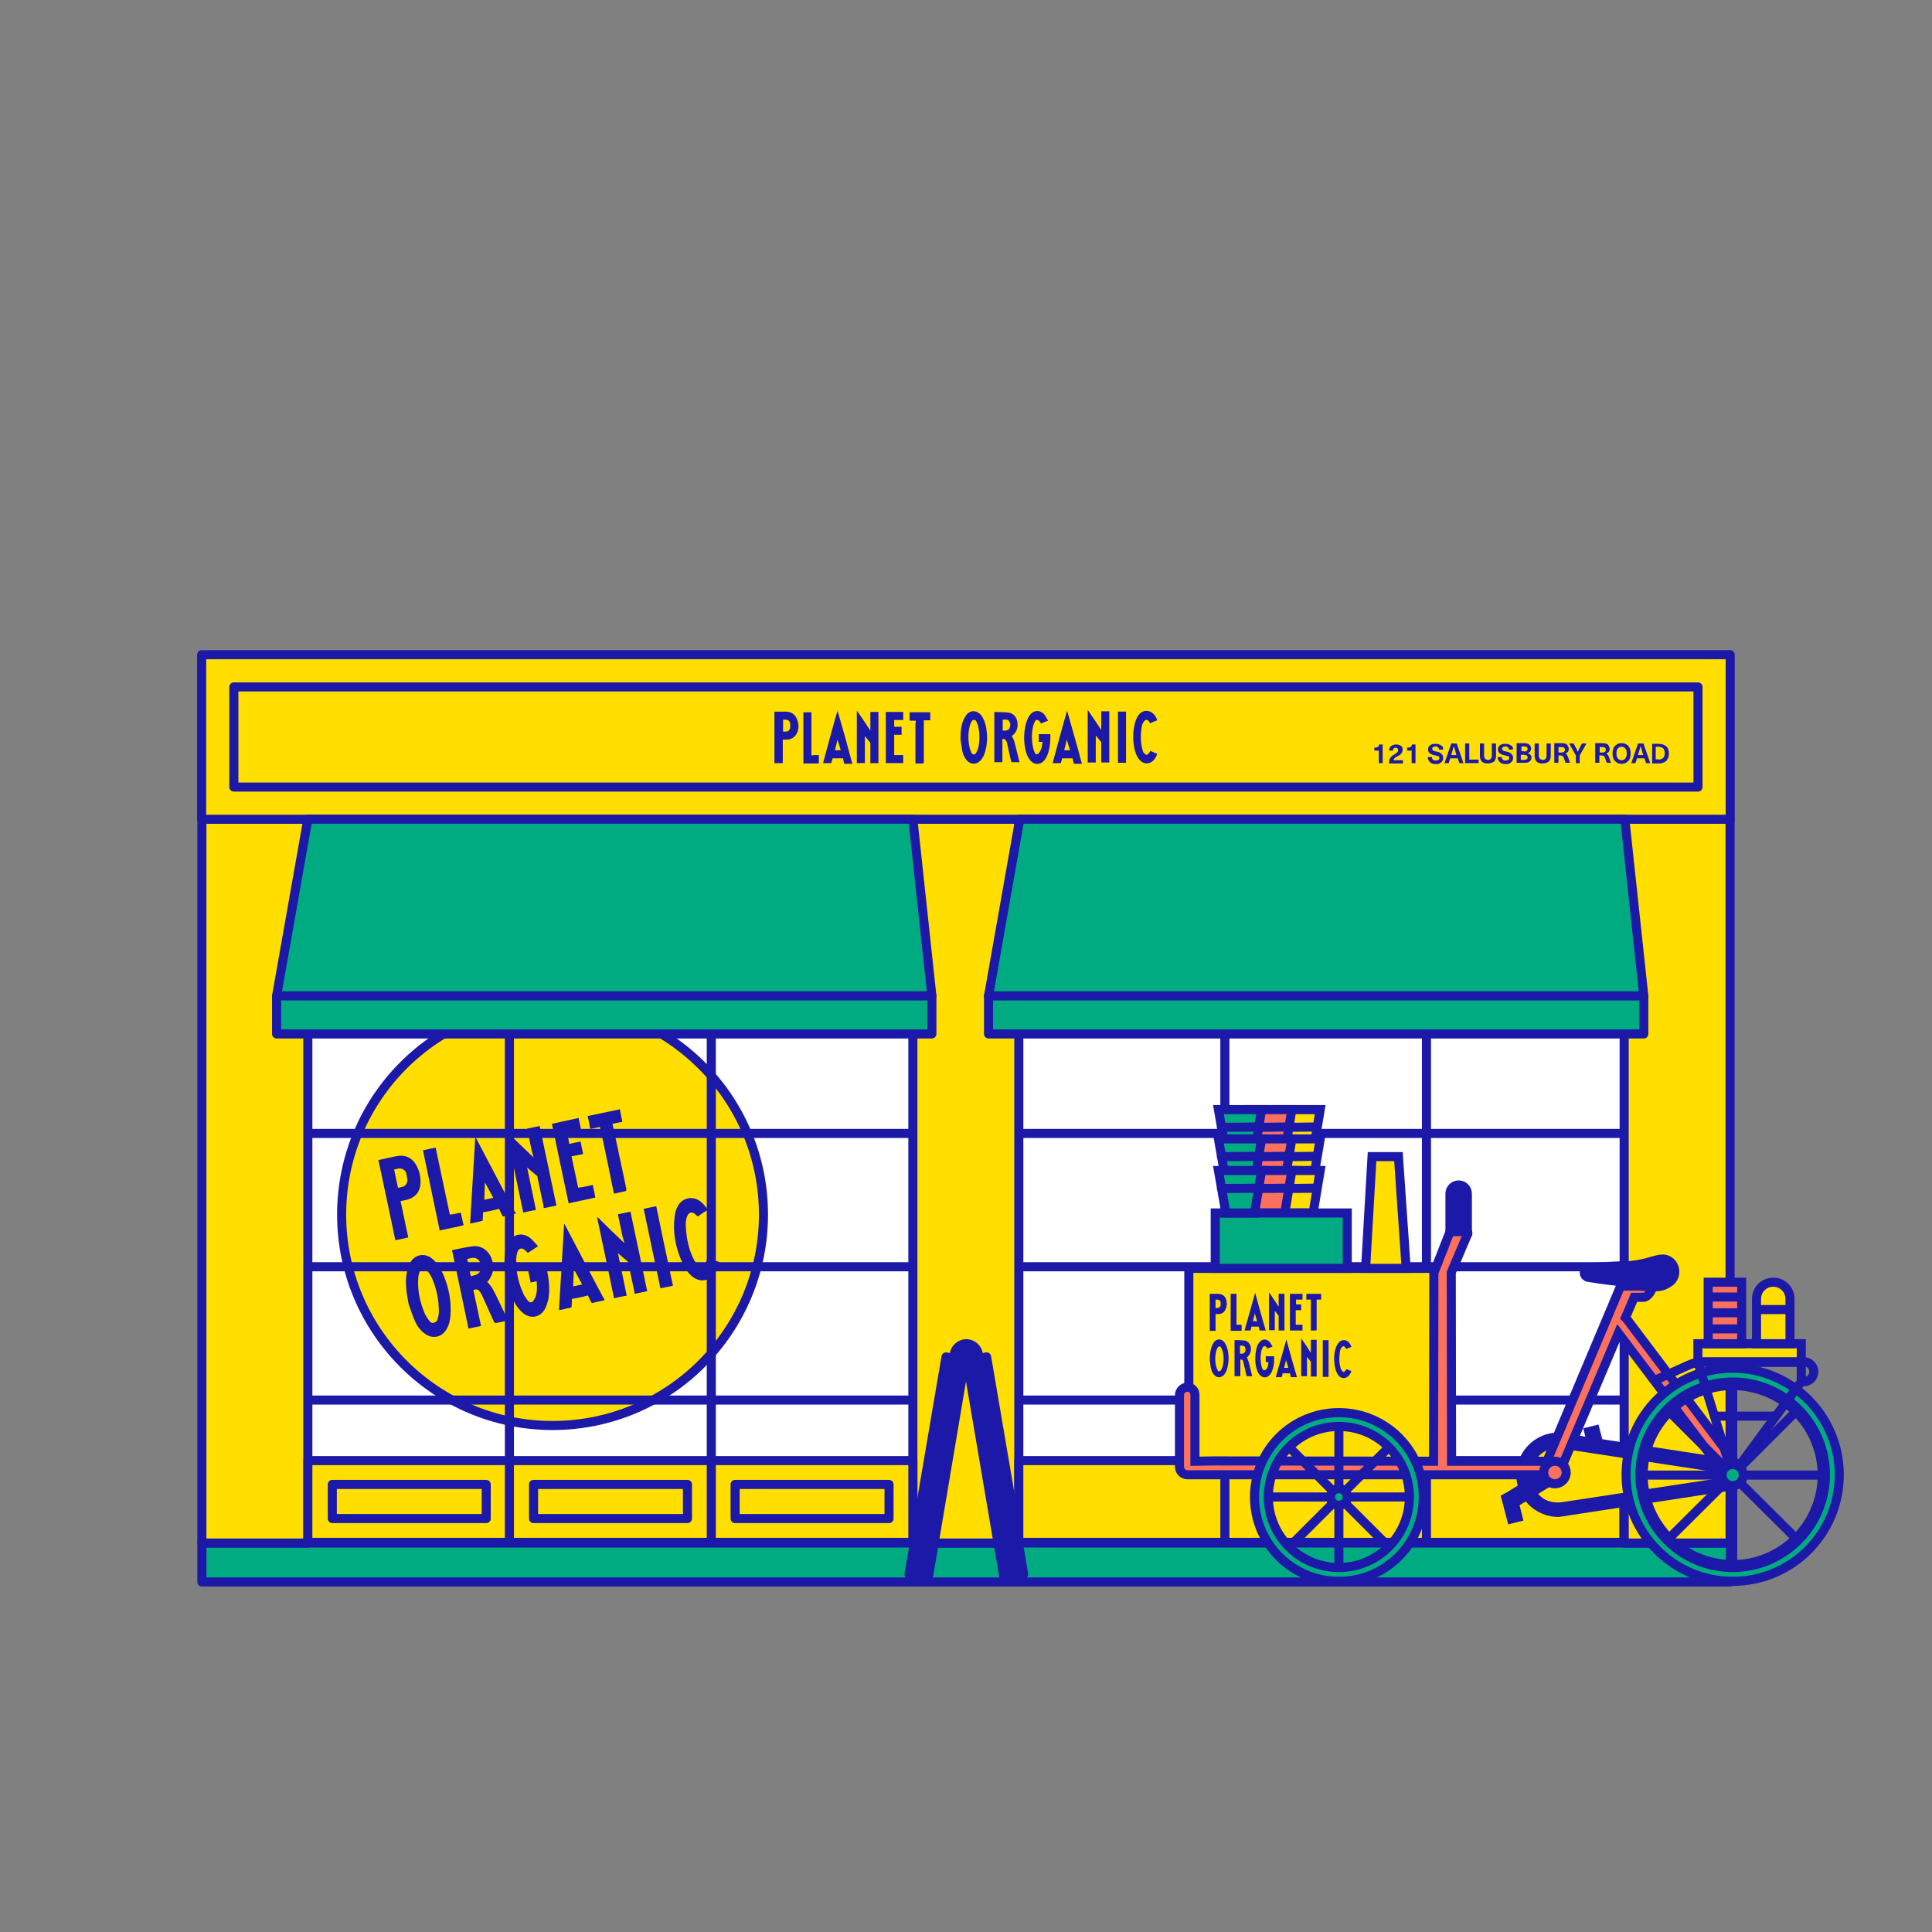 <?xml version="1.0" encoding="UTF-8"?>
<!-- Generator: Adobe Illustrator 24.0.1, SVG Export Plug-In . SVG Version: 6.00 Build 0)  -->
<svg xmlns="http://www.w3.org/2000/svg" xmlns:xlink="http://www.w3.org/1999/xlink" x="0px" y="0px" viewBox="0 0 600 600" style="enable-background:new 0 0 600 600;" xml:space="preserve">
<rect x="0" y="0" width="600" height="600" fill="#808080" stroke="none"/>
<style type="text/css">
	.st0{fill:#FFFFFF;}
	
		.st1{fill-rule:evenodd;clip-rule:evenodd;fill:#FFDE00;stroke:#1C19A8;stroke-width:2.82;stroke-linejoin:round;stroke-miterlimit:10;}
	
		.st2{fill-rule:evenodd;clip-rule:evenodd;fill:#FB715D;stroke:#1C19A8;stroke-width:2.82;stroke-linejoin:round;stroke-miterlimit:10;}
	.st3{fill:#00AB81;stroke:#1C19A8;stroke-width:2.82;stroke-linejoin:round;stroke-miterlimit:10;}
	.st4{fill:#FB715D;stroke:#1C19A8;stroke-width:2.82;stroke-linejoin:round;stroke-miterlimit:10;}
	.st5{fill:none;stroke:#1C19A8;stroke-width:2.82;stroke-miterlimit:10;}
	.st6{fill:#FFDE00;stroke:#1C19A8;stroke-width:2.82;stroke-linejoin:round;stroke-miterlimit:10;}
	.st7{fill-rule:evenodd;clip-rule:evenodd;fill:#1C19A8;stroke:#1C19A8;stroke-width:2.82;stroke-miterlimit:10;}
	.st8{fill:#FFFFFF;stroke:#1C19A8;stroke-width:2.82;stroke-linejoin:round;stroke-miterlimit:10;}
	.st9{fill:url(#);}
	
		.st10{fill-rule:evenodd;clip-rule:evenodd;fill:#00AB81;stroke:#1C19A8;stroke-width:2.82;stroke-linejoin:round;stroke-miterlimit:10;}
	.st11{fill:#1C19A8;stroke:#1C19A8;stroke-width:2.82;stroke-miterlimit:10;}
	.st12{fill:#1C19A8;stroke:#1C19A8;stroke-width:2.82;stroke-linejoin:round;stroke-miterlimit:10;}
	.st13{fill:#1C19A8;}
	.st14{fill:none;stroke:#1C19A8;stroke-width:2.82;stroke-linejoin:round;stroke-miterlimit:10;}
	.st15{fill:#FFDE00;}
	.st16{fill:#00AB81;}
	.st17{fill:#FB715D;}
	.st18{fill:#9D9D9C;stroke:#1C19A8;stroke-width:2.82;stroke-linejoin:round;stroke-miterlimit:10;}
	.st19{fill-rule:evenodd;clip-rule:evenodd;fill:#1C19A8;stroke:#1C19A8;stroke-miterlimit:10;}
	.st20{fill-rule:evenodd;clip-rule:evenodd;fill:#1C19A8;stroke:#1C19A8;stroke-width:1.022;stroke-miterlimit:10;}
	.st21{fill:#EDEDED;stroke:#1C19A8;stroke-width:2.82;stroke-linejoin:round;stroke-miterlimit:10;}
	.st22{fill:#EDEDED;stroke:#1C19A8;stroke-width:2.82;stroke-linecap:round;stroke-linejoin:round;stroke-miterlimit:10;}
	.st23{fill-rule:evenodd;clip-rule:evenodd;fill:#00AB81;}
	.st24{fill-rule:evenodd;clip-rule:evenodd;fill:#FB715D;}
	.st25{fill:none;stroke:#1C19A8;stroke-width:2.82;stroke-linecap:round;stroke-linejoin:round;stroke-miterlimit:10;}
	.st26{fill-rule:evenodd;clip-rule:evenodd;fill:#FFDE00;}
	.st27{fill:#FB715D;stroke:#1C19A8;stroke-width:2.82;stroke-linecap:round;stroke-linejoin:round;stroke-miterlimit:10;}
	.st28{fill:#FFFFFF;stroke:#1C19A8;stroke-width:2.82;stroke-linecap:round;stroke-linejoin:round;stroke-miterlimit:10;}
	.st29{fill:none;stroke:#1C19A8;stroke-width:2;stroke-miterlimit:10;}
	.st30{fill:#00AB81;stroke:#1C19A8;stroke-width:2.493;stroke-linejoin:round;stroke-miterlimit:10;}
	.st31{fill:#FFDE00;stroke:#1C19A8;stroke-width:2.82;stroke-miterlimit:10;}
	.st32{fill:#FB715D;stroke:#1C19A8;stroke-width:2.82;stroke-miterlimit:10;}
	.st33{fill:#00AB81;stroke:#1C19A8;stroke-width:2.82;stroke-miterlimit:10;}
	.st34{fill:#FFFFFF;stroke:#1C19A8;stroke-width:2.82;stroke-miterlimit:10;}
	.st35{fill:url(#);stroke:#1C19A8;stroke-width:2.82;stroke-linejoin:round;stroke-miterlimit:10;}
	.st36{fill:#1C19A8;stroke:#1C19A8;stroke-miterlimit:10;}
	.st37{fill:none;stroke:#1C19A8;stroke-miterlimit:10;}
	.st38{fill:#FFDE00;stroke:#1C19A8;stroke-width:2.82;stroke-linecap:round;stroke-linejoin:round;stroke-miterlimit:10;}
	.st39{clip-path:url(#XMLID_4_);}
	.st40{clip-path:url(#XMLID_5_);}
	.st41{clip-path:url(#XMLID_5_);fill:#00AB81;stroke:#1C19A8;stroke-width:2.82;stroke-linejoin:round;stroke-miterlimit:10;}
	.st42{clip-path:url(#XMLID_5_);fill:#FFDE00;stroke:#1C19A8;stroke-width:2.82;stroke-linejoin:round;stroke-miterlimit:10;}
	.st43{fill:url(#);stroke:#1C19A8;stroke-width:2.82;stroke-miterlimit:10;}
	.st44{clip-path:url(#SVGID_2_);}
	.st45{clip-path:url(#SVGID_4_);}
	.st46{fill:#FB715D;stroke:#1D1D1B;stroke-width:2.812;stroke-linejoin:round;stroke-miterlimit:10;}
	
		.st47{fill-rule:evenodd;clip-rule:evenodd;fill:#00AB81;stroke:#1C19A8;stroke-width:2.812;stroke-linejoin:round;stroke-miterlimit:10;}
	.st48{fill:#1C19A8;stroke:#1C19A8;stroke-width:2.812;stroke-miterlimit:10;}
	.st49{fill:none;stroke:#1C19A8;stroke-width:2.812;stroke-miterlimit:10;}
	.st50{fill:#FB715D;stroke:#1C19A8;stroke-width:2.812;stroke-linejoin:round;stroke-miterlimit:10;}
	.st51{fill:#00AB81;stroke:#1C19A8;stroke-width:2.812;stroke-linejoin:round;stroke-miterlimit:10;}
	
		.st52{fill-rule:evenodd;clip-rule:evenodd;fill:#FB715D;stroke:#1C19A8;stroke-width:2.812;stroke-linejoin:round;stroke-miterlimit:10;}
	.st53{fill:#FFDE00;stroke:#1C19A8;stroke-width:2.812;stroke-miterlimit:10;}
	.st54{fill:#FFDE00;stroke:#1C19A8;stroke-width:2.812;stroke-linejoin:round;stroke-miterlimit:10;}
	.st55{fill:#1C19A8;stroke:#1C19A8;stroke-width:2.812;stroke-linejoin:round;stroke-miterlimit:10;}
	
		.st56{fill-rule:evenodd;clip-rule:evenodd;fill:#FFDE00;stroke:#1C19A8;stroke-width:2.812;stroke-linejoin:round;stroke-miterlimit:10;}
	.st57{fill:#00AB81;stroke:#1C19A8;stroke-width:2.812;stroke-miterlimit:10;}
	.st58{fill:#1C19A8;stroke:#1C19A8;stroke-width:0.188;stroke-miterlimit:10;}
	.st59{fill:#1C19A8;stroke:#1C19A8;stroke-width:0.75;stroke-linecap:round;stroke-linejoin:round;stroke-miterlimit:10;}
	.st60{fill:none;stroke:#1C19A8;stroke-width:2.812;stroke-linejoin:round;stroke-miterlimit:10;}
	.st61{fill:#FB715D;stroke:#1C19A8;stroke-width:2.812;stroke-miterlimit:10;}
	.st62{fill:#F6F6F6;stroke:#1C19A8;stroke-width:2.812;stroke-linejoin:round;stroke-miterlimit:10;}
	.st63{fill:#FFFFFF;stroke:#1C19A8;stroke-width:2.812;stroke-miterlimit:10;}
	.st64{fill:none;stroke:#1C19A8;stroke-width:2.812;stroke-linecap:round;stroke-linejoin:round;stroke-miterlimit:10;}
	.st65{fill:url(#);stroke:#1C19A8;stroke-width:2.812;stroke-miterlimit:10;}
	.st66{fill:#FFFFFF;stroke:#1C19A8;stroke-width:2.812;stroke-linecap:round;stroke-linejoin:round;stroke-miterlimit:10;}
	.st67{fill:#FFFFFF;stroke:#1C19A8;stroke-width:2.812;stroke-linejoin:round;stroke-miterlimit:10;}
	.st68{fill:none;stroke:#1C19A8;stroke-width:8.438;stroke-linejoin:round;stroke-miterlimit:10;}
	.st69{fill:#00AB81;stroke:#1C19A8;stroke-width:2.812;stroke-linecap:round;stroke-linejoin:round;stroke-miterlimit:10;}
	.st70{fill:#FFDE00;stroke:#1C19A8;stroke-width:2.812;stroke-linejoin:bevel;stroke-miterlimit:10;}
	.st71{fill:#1D1D1B;stroke:#1C19A8;stroke-width:2.812;stroke-linejoin:round;stroke-miterlimit:10;}
	.st72{fill:#00AB81;stroke:#1C19A8;stroke-width:2.782;stroke-linejoin:round;stroke-miterlimit:10;}
	.st73{fill:url(#);stroke:#1C19A8;stroke-width:3.75;stroke-miterlimit:10;}
	.st74{fill:none;stroke:#1C19A8;stroke-width:2.815;stroke-linejoin:round;stroke-miterlimit:10;}
	.st75{fill:none;stroke:#1C19A8;stroke-width:2.982;stroke-linejoin:round;stroke-miterlimit:10;}
	.st76{fill:#FB715D;stroke:#1C19A8;stroke-width:2.462;stroke-linejoin:round;stroke-miterlimit:10;}
	.st77{fill:#FB715D;stroke:#1C19A8;stroke-width:2.811;stroke-linejoin:round;stroke-miterlimit:10;}
	.st78{fill-rule:evenodd;clip-rule:evenodd;fill:#1C19A8;stroke:#1C19A8;stroke-width:2.812;stroke-miterlimit:10;}
	.st79{fill:#1C19A8;stroke:#1C19A8;stroke-width:1.875;stroke-miterlimit:10;}
	
		.st80{fill-rule:evenodd;clip-rule:evenodd;fill:#FFDE00;stroke:#1C19A8;stroke-width:2.782;stroke-linejoin:round;stroke-miterlimit:10;}
	.st81{fill:#FB715D;stroke:#1C19A8;stroke-width:2.782;stroke-linejoin:round;stroke-miterlimit:10;}
	.st82{fill:#1D1D1B;stroke:#1C19A8;stroke-width:2.812;stroke-miterlimit:10;}
	.st83{fill:#1D1D1B;stroke:#1C19A8;stroke-width:2.812;stroke-linecap:round;stroke-linejoin:round;stroke-miterlimit:10;}
	.st84{fill:#FFDE00;stroke:#1C19A8;stroke-width:2.812;stroke-linecap:round;stroke-linejoin:round;stroke-miterlimit:10;}
	.st85{fill:#1C19A8;stroke:#1D1D1B;stroke-width:2.812;stroke-miterlimit:10;}
	.st86{fill:#FFDE00;stroke:#1C19A8;stroke-width:2.782;stroke-linejoin:round;stroke-miterlimit:10;}
	.st87{fill:none;stroke:#1C19A8;stroke-width:2.782;stroke-linejoin:round;stroke-miterlimit:10;}
	.st88{fill:none;stroke:#1C19A8;stroke-width:2.783;stroke-linecap:round;stroke-linejoin:round;stroke-miterlimit:10;}
	.st89{fill:none;stroke:#1C19A8;stroke-width:3.75;stroke-miterlimit:10;}
	
		.st90{fill-rule:evenodd;clip-rule:evenodd;fill:#00AB81;stroke:#1C19A8;stroke-width:2.782;stroke-linejoin:round;stroke-miterlimit:10;}
	.st91{fill:#1C19A8;stroke:#1C19A8;stroke-width:3.75;stroke-miterlimit:10;}
	.st92{fill:#1C19A8;stroke:#1C19A8;stroke-width:2.812;stroke-linecap:round;stroke-linejoin:round;stroke-miterlimit:10;}
	.st93{fill:#1C19A8;stroke:#1C19A8;stroke-width:0.938;stroke-miterlimit:10;}
	.st94{fill:#1D1D1B;stroke:#1C19A8;stroke-width:3.75;stroke-miterlimit:10;}
	
		.st95{fill-rule:evenodd;clip-rule:evenodd;fill:#FB715D;stroke:#1C19A8;stroke-width:2.782;stroke-linejoin:round;stroke-miterlimit:10;}
	.st96{fill:#1C19A8;stroke:#1C19A8;stroke-width:2.811;stroke-linejoin:round;stroke-miterlimit:10;}
	.st97{fill:#FFDE00;stroke:#1C19A8;stroke-width:2.811;stroke-linejoin:round;stroke-miterlimit:10;}
	.st98{fill-rule:evenodd;clip-rule:evenodd;fill:none;stroke:#1C19A8;stroke-width:3.75;stroke-miterlimit:10;}
	.st99{fill:#FFFFFF;stroke:#1D1D1B;stroke-width:2.82;stroke-miterlimit:10;}
</style>
<g id="Layer_1">
	<rect x="76.7" y="263.3" class="st0" width="443.4" height="207.8"></rect>
	<circle class="st6" cx="171.6" cy="377.2" r="65.5"></circle>
	<g>
		<path class="st13" d="M165.1,357.2c-0.5-2.2-0.9-4.5-1.4-6.7c1.3-0.3,2.6-0.5,3.9-0.8c1.7,8.2,3.5,16.4,5.2,24.7    c-1.3,0.3-2.5,0.5-3.9,0.8c-0.1-0.2-0.1-0.5-0.1-0.7c-0.6-2.7-1.1-5.3-1.7-8c-0.1-0.4-0.2-1.1-0.2-1.1l0-0.1l-3.2-2.7l0.2,0.9    c0.8,3.9,1.6,7.7,2.4,11.6c0.1,0.3,0.1,0.7,0.1,0.7s-0.4,0.1-0.7,0.1c-1.1,0.2-2.1,0.4-3.2,0.7c-1.7-8.3-3.6-17.1-5.3-25.3    c0.5,0.4,0.8,0.6,1,0.9c2.2,2.2,4.4,4.3,6.7,6.5c0.2,0.2,0.5,0.5,0.8,0.7"></path>
		<path class="st13" d="M180.3,368.7c-0.3,0.1-0.5,0.1-0.7,0.2c0-0.1,0-0.2-0.1-0.3c-0.6-3-1.3-6-1.9-9c0-0.2-0.1-0.5-0.1-0.5    s0.4-0.1,0.6-0.1c1-0.2,2-0.4,3-0.6c-0.3-1.3-0.5-2.6-0.8-3.9c-0.8,0.2-1.6,0.3-2.4,0.5l-0.4,0.1c-0.3,0.1-0.5,0.1-0.7,0.1    c-0.2-1.1-0.4-2.1-0.7-3.2c1.5-0.3,3-0.6,4.4-0.9c-0.3-1.3-0.5-2.6-0.8-3.9c-2.8,0.6-5.6,1.2-8.3,1.8c1.7,8.3,3.5,16.5,5.2,24.7    c2.8-0.6,5.6-1.2,8.3-1.8c-0.3-1.3-0.5-2.6-0.8-3.9c-1.1,0.2-2.3,0.5-3.4,0.7"></path>
		<path class="st13" d="M186.7,351.6c1.3,6.1,2.6,12.2,3.8,18.3c0,0.2,0.1,0.5,0.2,0.8c1.1-0.2,2.2-0.5,3.2-0.7    c0.6-0.1,0.7-0.3,0.6-0.9c-1.4-6.4-2.7-12.9-4.1-19.3c-0.1-0.2-0.1-0.5-0.2-0.8c1.1-0.2,2.1-0.4,3.1-0.6c-0.3-1.4-0.6-2.7-0.8-3.9    c-3.4,0.7-6.7,1.4-10,2.1c0.3,1.3,0.6,2.6,0.8,4c1-0.2,2-0.4,3-0.6c0.1,0.3,0.1,0.5,0.2,0.8L186.7,351.6z"></path>
		<path class="st13" d="M140.6,377.1c0.9-0.2,1.6-0.3,2.5-0.5c0.2,1,0.4,1.9,0.6,2.7c0.1,0.6,0.3,1.2,0.3,1.2s-0.6,0.1-1.2,0.3    c-1.9,0.4-3.7,0.8-5.6,1.2c-0.3,0.1-0.7,0.1-0.7,0.1s-0.1-0.4-0.1-0.7c-1.6-7.8-3.3-15.7-4.9-23.5c-0.1-0.3-0.1-0.7-0.1-0.7    s0.4-0.1,0.6-0.1c1.1-0.2,2.1-0.5,3.3-0.7c1.5,7,2.9,13.9,4.4,20.8c0.3,0,0.5-0.1,0.8-0.1L140.6,377.1z"></path>
		<path class="st13" d="M147.7,353.2c0,0-0.1,0-0.1,0c-0.5,8.9-1.1,17.8-1.6,26.8c1.3-0.3,2.4-0.5,3.6-0.8c0.1,0,0.3-0.1,0.3-0.1    s0-0.3,0-0.4c0.1-0.6,0.1-1.1,0.1-1.7c0-0.2,0-0.5,0-0.5s0.4-0.1,0.5-0.1c1.3-0.2,2.5-0.5,3.8-0.8c0.3-0.1,0.7-0.2,0.7-0.2    s0.2,0.4,0.3,0.7l0.6,1.2c0.1,0.2,0.3,0.5,0.3,0.5s0.2,0,0.4-0.1c1.1-0.3,2.3-0.5,3.6-0.8C156,369.1,151.9,361.1,147.7,353.2z     M150.4,372.6l0.2-5.4l2.6,4.8L150.4,372.6z"></path>
		<path class="st13" d="M129.3,361.9c-1.4-2.5-3.6-3.4-6.4-2.8c-1.5,0.3-3.1,0.7-4.6,1c-0.3,0.1-0.8,0.2-0.8,0.2s0.1,0.5,0.2,0.8    c1.6,7.7,3.3,15.4,4.9,23.2c0,0.2,0.1,0.4,0.1,0.6c0,0.1,0.1,0.3,0.1,0.3s0.2,0,0.3-0.1c1.2-0.2,2.4-0.5,3.7-0.8    c-0.8-3.8-1.6-7.5-2.4-11.3c0.6-0.1,1-0.2,1.5-0.3c2.4-0.5,4.1-1.8,4.6-4.3C130.8,366,130.4,363.9,129.3,361.9z M126.5,366.1    c0.2,1.1-0.5,2.3-1.6,2.5l-1.3,0.3l-1.2-5.7l1.3-0.3c1.1-0.2,2.3,0.5,2.5,1.6L126.5,366.1z"></path>
	</g>
	<g>
		<path class="st13" d="M157.6,409.7c-1-2.2-2.1-4.3-3.1-6.5c-0.9-1.8-1.7-3.7-3.2-5.1c0.3-0.3,0.6-0.6,0.8-1    c1.2-1.8,1.3-3.8,0.7-5.8c-0.7-2.5-2.9-4.4-5.5-4.3c-2.3,0.2-4.5,0.8-6.8,1.2c0,0,0,0.1-0.1,0.1c1.7,8.1,3.4,16.2,5.1,24.3    c1.3-0.3,2.6-0.5,3.9-0.8c-0.8-3.8-1.6-7.5-2.4-11.2c1-0.3,1.5-0.2,2,0.5c0.3,0.4,0.6,0.9,0.8,1.4c1.2,2.7,2.4,5.3,3.6,8    c0.1,0.2,0.4,0.4,0.5,0.4c1.2-0.2,2.5-0.5,3.7-0.8C157.7,409.9,157.6,409.8,157.6,409.7z M149.2,394.5c-0.3,0.9-1,1.3-2,1.6    l-1,0.2c-0.4-1.8-0.7-3.5-1.1-5.3c1.2-0.3,2.4-0.8,3.5,0.3C149.4,392.2,149.6,393.3,149.2,394.5z"></path>
		<path class="st13" d="M126.9,405c-0.8-4.2-1.2-7.3-0.4-10.5c0.2-0.9,0.6-1.9,1.1-2.7c1.5-2.3,4.4-2.7,6.5-1    c1.7,1.4,2.8,3.2,3.6,5.1c1.7,4,2.5,8.2,2.2,12.5c-0.1,1.6-0.4,3.1-1.3,4.5c-1.4,2.4-4.2,3-6.5,1.4c-1.6-1.1-2.7-2.7-3.4-4.4    C127.9,408,127.3,406,126.9,405z M135.8,410c0.3-0.9,0.5-1.8,0.5-2.7c0-3.6-0.7-7.1-2.2-10.5c-0.4-0.8-0.9-1.6-1.5-2.2    c-0.8-0.9-1.8-0.7-2.3,0.4c-0.2,0.6-0.4,1.2-0.4,1.8c-0.3,3.9,0.5,7.5,2,11.1c0.4,0.9,1,1.7,1.5,2.4c0.5,0.6,0.9,0.6,1.3,0.5    C134.7,410.8,135.4,410.7,135.8,410z"></path>
		<path class="st13" d="M166.7,398.6c0-0.2,0-0.4,0-0.7l-1.9,0.4l-0.8-3.8l5.6-1.2c0.2,0.8,0.3,1.5,0.5,2.3c0.5,2.8,0.7,5.6,0.1,8.3    c-0.2,0.7-0.4,1.4-0.7,2.1c-1.5,3.3-4.9,3.9-7.5,1.4c-1.6-1.5-2.6-3.4-3.4-5.5c-1.4-3.6-2.1-7.4-1.9-11.2c0.1-1.6,0.3-3.1,1-4.5    c1.4-3,4.6-3.7,7.1-1.6c0.8,0.7,1.5,1.6,2.3,2.4c-1.1,0.8-2.1,1.4-3.2,2.1c-0.3-0.3-0.5-0.6-0.8-0.8c-0.9-0.9-2-0.7-2.4,0.5    c-0.3,0.9-0.4,1.9-0.4,2.9c0,3.6,0.8,7.1,2.4,10.4c0.3,0.6,0.8,1.2,1.2,1.8c0.1,0.1,0.2,0.2,0.3,0.3c0.5,0.4,1.2,0.3,1.5-0.3    C166.2,403.2,167,401.7,166.7,398.6z"></path>
		<path class="st13" d="M215.6,391.4c-1.7-3.2-2.4-6.7-2.6-10.4c-0.1-1.2,0-2.4,0.5-3.5c0.5-1,1.3-1.2,2.2-0.6    c0.4,0.3,0.6,0.6,1,0.9c1-0.7,2-1.4,3.1-2.1c-0.8-1.2-1.7-2.3-2.9-3c-2.1-1.2-4.8-0.6-6.1,1.4c-0.8,1.2-1.2,2.5-1.3,3.9    c-0.6,4.7,0.3,9.2,2.1,13.5c0.8,1.9,1.9,3.8,3.6,5.1c1.9,1.4,4.2,1.4,5.9-0.1c1.4-1.2,1.9-2.9,2.1-4.7c-1.3-0.2-2.5-0.4-3.6-0.6    c-0.3,0.6-0.5,1.1-0.7,1.5c0,0-0.5,1.3-1.3,0.7C216.5,392.8,216.3,392.5,215.6,391.4z"></path>
		<path class="st13" d="M199.9,375.4c1.3-0.3,2.6-0.5,3.9-0.8c1.7,8.2,3.4,16.4,5.2,24.7c-1.3,0.3-2.6,0.5-3.9,0.8    C203.4,391.9,201.6,383.7,199.9,375.4z"></path>
		<path class="st13" d="M175.3,380.1c0,0-0.1,0-0.1,0c-0.5,8.9-1.1,17.8-1.6,26.8c1.3-0.3,2.4-0.5,3.6-0.8c0.1,0,0.3-0.1,0.3-0.1    s0-0.3,0-0.4c0.1-0.6,0.1-1.1,0.1-1.7c0-0.2,0-0.5,0-0.5s0.4-0.1,0.5-0.1c1.3-0.2,2.5-0.5,3.8-0.8c0.3-0.1,0.7-0.2,0.7-0.2    s0.2,0.4,0.3,0.7l0.6,1.2c0.1,0.2,0.3,0.5,0.3,0.5s0.2,0,0.4-0.1c1.1-0.3,2.3-0.5,3.6-0.8C183.6,396,179.5,388.1,175.3,380.1z     M178,399.5l0.2-5.4l2.6,4.8L178,399.5z"></path>
		<path class="st13" d="M193.3,383.8c-0.5-2.2-0.9-4.5-1.4-6.7c1.3-0.3,2.6-0.5,3.9-0.8c1.7,8.2,3.5,16.4,5.2,24.7    c-1.3,0.3-2.5,0.5-3.9,0.8c-0.1-0.2-0.1-0.5-0.1-0.7c-0.6-2.7-1.1-5.3-1.7-8c-0.1-0.4-0.2-1.1-0.2-1.1l0-0.1l-3.2-2.7l0.2,0.9    c0.8,3.9,1.6,7.7,2.4,11.6c0.1,0.3,0.1,0.7,0.1,0.7s-0.4,0.1-0.7,0.1c-1.1,0.2-2.1,0.4-3.2,0.7c-1.7-8.3-3.6-17.1-5.3-25.3    c0.5,0.4,0.8,0.6,1,0.9c2.2,2.2,4.4,4.3,6.7,6.5c0.2,0.2,0.5,0.5,0.8,0.7"></path>
	</g>
	<rect x="62.7" y="479.2" class="st3" width="474.7" height="12.1"></rect>
	<rect x="283.5" y="254.4" class="st6" width="32.9" height="224.8"></rect>
	<rect x="504.4" y="254.4" class="st6" width="32.9" height="224.8"></rect>
	<rect x="62.7" y="254.4" class="st6" width="32.9" height="224.8"></rect>
	
		<rect x="274.5" y="-8.5" transform="matrix(-1.836970e-16 1 -1 -1.836970e-16 528.827 -71.173)" class="st6" width="51.1" height="474.7"></rect>
	
		<rect x="284.5" y="1.5" transform="matrix(-1.836970e-16 1 -1 -1.836970e-16 528.827 -71.173)" class="st6" width="31.1" height="454.7"></rect>
	<g>
		<polygon class="st3" points="283.5,254.4 95.6,254.4 85.9,309.3 289.4,309.3   "></polygon>
		<rect x="85.9" y="309.3" class="st3" width="203.5" height="11.8"></rect>
	</g>
	<g>
		<polygon class="st3" points="504.6,254.4 316.7,254.4 307,309.3 510.5,309.3   "></polygon>
		<rect x="307" y="309.3" class="st3" width="203.5" height="11.8"></rect>
	</g>
	<line class="st6" x1="95.6" y1="434.8" x2="283.5" y2="434.8"></line>
	<line class="st6" x1="95.6" y1="393.4" x2="283.5" y2="393.4"></line>
	<line class="st6" x1="95.6" y1="352" x2="283.5" y2="352"></line>
	<rect x="95.6" y="453.6" class="st6" width="187.9" height="25.4"></rect>
	<rect x="316.4" y="453.6" class="st6" width="187.9" height="25.4"></rect>
	<line class="st6" x1="158.2" y1="480.4" x2="158.2" y2="321.1"></line>
	<line class="st6" x1="220.9" y1="480.4" x2="220.9" y2="321.1"></line>
	<line class="st6" x1="317.7" y1="434.8" x2="505.6" y2="434.8"></line>
	<line class="st6" x1="317.7" y1="393.4" x2="505.6" y2="393.4"></line>
	<line class="st6" x1="317.7" y1="352" x2="505.6" y2="352"></line>
	<line class="st6" x1="380.4" y1="480.4" x2="380.4" y2="321.1"></line>
	<line class="st6" x1="443" y1="480.4" x2="443" y2="321.1"></line>
	<rect x="103.2" y="461" class="st6" width="47.8" height="10.6"></rect>
	<rect x="165.7" y="461" class="st6" width="47.8" height="10.6"></rect>
	<rect x="228.3" y="461" class="st6" width="47.8" height="10.6"></rect>
	<path class="st13" d="M319.3,488.7l-11.5-67.5c-0.1-0.8-0.9-1.3-1.6-1.2l-1,0.2c-0.4-2.4-2.6-4.3-5.1-4.3s-4.7,1.9-5.1,4.3l-1-0.2   c-0.7-0.1-1.5,0.4-1.6,1.2l-11.5,67.5c-0.1,0.8,0.4,1.5,1.1,1.6l6.1,1c0.1,0,0.2,0,0.2,0c0.3,0,0.6-0.1,0.8-0.3   c0.3-0.2,0.5-0.5,0.6-0.9L300,429l10.4,61.2c0.1,0.4,0.3,0.7,0.6,0.9c0.2,0.2,0.5,0.3,0.8,0.3c0.1,0,0.2,0,0.2,0l6.1-1   C318.9,490.2,319.4,489.4,319.3,488.7z"></path>
	<g>
		<g>
			<path class="st13" d="M270.3,225.4c0-1.4,0-2.9,0-4.3c0.9,0,1.7,0,2.5,0c0,5.3,0,10.6,0,15.9c-0.8,0-1.6,0-2.5,0     c0-0.2,0-0.3,0-0.4c0-1.7,0-3.4,0-5.1c0-0.2,0-0.7,0-0.7l0-0.1l-1.7-2.1v0.6c0,2.5,0,5,0,7.4c0,0.2,0,0.4,0,0.4s-0.3,0-0.4,0     c-0.7,0-1.4,0-2.1,0c0-5.3,0-11,0-16.3c0.2,0.3,0.4,0.5,0.5,0.7c1.1,1.6,2.2,3.2,3.3,4.9c0.1,0.1,0.2,0.3,0.4,0.6"></path>
			<path class="st13" d="M278.2,234.5c-0.2,0-0.3,0-0.5,0c0-0.1,0-0.1,0-0.2c0-1.9,0-3.9,0-5.8c0-0.1,0-0.3,0-0.3s0.2,0,0.4,0     c0.6,0,1.3,0,1.9,0c0-0.9,0-1.7,0-2.5c-0.5,0-1,0-1.6,0l-0.2,0c-0.2,0-0.3,0-0.5,0c0-0.7,0-1.3,0-2.1c1,0,1.9,0,2.8,0     c0-0.9,0-1.7,0-2.5c-1.8,0-3.6,0-5.4,0c0,5.3,0,10.6,0,15.9c1.8,0,3.6,0,5.4,0c0-0.8,0-1.7,0-2.5c-0.7,0-1.5,0-2.2,0"></path>
			<path class="st13" d="M284.3,224.8c0,3.9,0,7.8,0,11.8c0,0.1,0,0.3,0,0.5c0.7,0,1.4,0,2.1,0c0.4,0,0.5-0.1,0.5-0.5     c0-4.1,0-8.3,0-12.4c0-0.2,0-0.3,0-0.5c0.7,0,1.3,0,2,0c0-0.9,0-1.7,0-2.5c-2.2,0-4.3,0-6.4,0c0,0.9,0,1.7,0,2.6     c0.6,0,1.3,0,1.9,0c0,0.2,0,0.3,0,0.5L284.3,224.8z"></path>
			<path class="st13" d="M252.7,234.5c0.6,0,1.1,0,1.6,0c0,0.6,0,1.2,0,1.8c0,0.4,0,0.8,0,0.8s-0.4,0-0.8,0c-1.2,0-2.4,0-3.6,0     c-0.2,0-0.4,0-0.4,0s0-0.3,0-0.4c0-5,0-10.1,0-15.1c0-0.2,0-0.4,0-0.4s0.3,0,0.4,0c0.7,0,1.4,0,2.1,0c0,4.5,0,8.9,0,13.4     c0.2,0,0.3,0,0.5,0L252.7,234.5z"></path>
			<path class="st13" d="M260.1,220.7C260.1,220.7,260.1,220.7,260.1,220.7c-1.6,5.4-3,10.9-4.5,16.3c0.8,0,1.6,0,2.3,0     c0.1,0,0.2,0,0.2,0s0.1-0.2,0.1-0.2c0.1-0.3,0.2-0.7,0.3-1c0-0.1,0.1-0.3,0.1-0.3s0.2,0,0.4,0c0.8,0,1.6,0,2.4,0     c0.2,0,0.4,0,0.4,0s0.1,0.3,0.1,0.5l0.2,0.8c0,0.1,0.1,0.4,0.1,0.4s0.1,0,0.2,0c0.7,0,1.5,0,2.3,0     C263.2,231.5,261.7,226.1,260.1,220.7z M259.3,233l0.8-3.3l1,3.3H259.3z"></path>
			<path class="st13" d="M247.6,223.6c-0.6-1.7-1.8-2.6-3.6-2.6c-1,0-2,0-3,0c-0.2,0-0.5,0-0.5,0s0,0.3,0,0.5c0,5,0,9.9,0,14.9     c0,0.1,0,0.2,0,0.4c0,0.1,0,0.2,0,0.2s0.1,0,0.2,0c0.8,0,1.6,0,2.4,0c0-2.5,0-4.9,0-7.3c0.4,0,0.7,0,1,0c1.5,0,2.7-0.6,3.4-2     C248.1,226.4,248.1,225,247.6,223.6z M245.4,225.9c0,0.7-0.6,1.3-1.3,1.3h-0.9v-3.7h0.9c0.7,0,1.3,0.6,1.3,1.3V225.9z"></path>
		</g>
		<g>
			<path class="st13" d="M316.6,236.6c-0.4-1.5-0.7-2.9-1.1-4.4c-0.3-1.2-0.5-2.5-1.3-3.6c0.2-0.2,0.4-0.3,0.6-0.5     c1-1,1.3-2.2,1.2-3.5c-0.1-1.7-1.2-3.1-2.8-3.3c-1.4-0.2-2.9-0.1-4.3-0.2c0,0,0,0-0.1,0c0,5.2,0,10.4,0,15.6c0.8,0,1.7,0,2.5,0     c0-2.4,0-4.8,0-7.2c0.6-0.1,0.9,0.1,1.2,0.6c0.1,0.3,0.3,0.6,0.3,0.9c0.4,1.8,0.8,3.6,1.2,5.4c0,0.1,0.2,0.3,0.3,0.3     c0.8,0,1.6,0,2.4,0C316.7,236.7,316.7,236.7,316.6,236.6z M313.5,226.2c-0.3,0.5-0.8,0.7-1.4,0.7l-0.7,0c0-1.2,0-2.3,0-3.4     c0.8,0,1.6-0.2,2.1,0.6C313.9,224.7,313.8,225.5,313.5,226.2z"></path>
			<path class="st13" d="M298.3,229.7c0-2.7,0.2-4.7,1.1-6.5c0.3-0.5,0.6-1.1,1-1.5c1.2-1.2,3-1.1,4.2,0.3c0.9,1.1,1.3,2.3,1.6,3.6     c0.5,2.7,0.5,5.4-0.3,8c-0.3,1-0.7,1.8-1.4,2.6c-1.2,1.3-3,1.3-4.2,0c-0.8-0.9-1.3-2-1.5-3.2     C298.6,231.7,298.4,230.4,298.3,229.7z M303.1,233.9c0.3-0.5,0.5-1,0.7-1.6c0.5-2.2,0.5-4.5,0-6.7c-0.1-0.5-0.4-1.1-0.6-1.6     c-0.4-0.6-1-0.6-1.4,0c-0.2,0.3-0.4,0.7-0.5,1c-0.7,2.3-0.7,4.7-0.2,7.1c0.1,0.6,0.4,1.1,0.6,1.7c0.2,0.4,0.5,0.5,0.7,0.5     C302.4,234.3,302.9,234.3,303.1,233.9z"></path>
			<path class="st13" d="M323.7,230.9c0-0.1,0.1-0.3,0.1-0.5h-1.2V228h3.6c0,0.5,0,1,0,1.5c-0.1,1.8-0.3,3.5-1,5.2     c-0.2,0.4-0.4,0.8-0.7,1.2c-1.3,1.8-3.5,1.8-4.8-0.1c-0.8-1.1-1.2-2.5-1.4-3.8c-0.4-2.4-0.3-4.8,0.3-7.2c0.3-1,0.6-1.9,1.2-2.7     c1.3-1.7,3.3-1.7,4.6-0.1c0.4,0.5,0.7,1.2,1.1,1.8c-0.8,0.3-1.5,0.6-2.2,0.9c-0.1-0.2-0.2-0.4-0.4-0.6c-0.5-0.7-1.2-0.7-1.5,0     c-0.3,0.5-0.5,1.1-0.6,1.7c-0.5,2.2-0.4,4.5,0.1,6.7c0.1,0.4,0.3,0.9,0.5,1.3c0,0.1,0.1,0.1,0.1,0.2c0.2,0.3,0.7,0.3,1,0     C322.8,233.7,323.5,232.9,323.7,230.9z"></path>
			<path class="st13" d="M354.8,232.8c-0.6-2.2-0.6-4.5-0.3-6.7c0.1-0.7,0.3-1.5,0.8-2.1c0.4-0.5,1-0.6,1.4-0.1     c0.2,0.2,0.3,0.5,0.5,0.7c0.7-0.3,1.4-0.6,2.2-0.9c-0.3-0.9-0.7-1.6-1.4-2.2c-1.2-1-2.9-1-4,0.1c-0.6,0.6-1,1.4-1.3,2.2     c-0.9,2.8-1,5.7-0.4,8.6c0.3,1.3,0.7,2.6,1.6,3.6c1,1.1,2.4,1.4,3.6,0.7c1-0.6,1.5-1.5,1.9-2.6c-0.8-0.3-1.5-0.6-2.1-0.9     c-0.2,0.3-0.4,0.6-0.6,0.8c0,0-0.5,0.7-0.9,0.3C355.1,233.8,355,233.6,354.8,232.8z"></path>
			<path class="st13" d="M347.2,221c0.8,0,1.6,0,2.5,0c0,5.3,0,10.6,0,15.9c-0.8,0-1.6,0-2.5,0C347.2,231.5,347.2,226.3,347.2,221z"></path>
			<path class="st13" d="M331.4,220.7C331.4,220.7,331.4,220.7,331.4,220.7c-1.6,5.4-3,10.9-4.5,16.3c0.8,0,1.6,0,2.3,0     c0.1,0,0.2,0,0.2,0s0.1-0.2,0.1-0.2c0.1-0.3,0.2-0.7,0.3-1c0-0.1,0.1-0.3,0.1-0.3s0.2,0,0.4,0c0.8,0,1.6,0,2.4,0     c0.2,0,0.4,0,0.4,0s0.1,0.3,0.1,0.5l0.2,0.8c0,0.1,0.1,0.4,0.1,0.4s0.1,0,0.2,0c0.7,0,1.5,0,2.3,0     C334.5,231.5,332.9,226.1,331.4,220.7z M330.5,233l0.8-3.3l1,3.3H330.5z"></path>
			<path class="st13" d="M342,225.2c0-1.4,0-2.9,0-4.3c0.9,0,1.7,0,2.5,0c0,5.3,0,10.6,0,15.9c-0.8,0-1.6,0-2.5,0c0-0.2,0-0.3,0-0.4     c0-1.7,0-3.4,0-5.1c0-0.2,0-0.7,0-0.7l0-0.1l-1.7-2.1v0.6c0,2.5,0,5,0,7.4c0,0.2,0,0.4,0,0.4s-0.3,0-0.4,0c-0.7,0-1.4,0-2.1,0     c0-5.3,0-11,0-16.3c0.2,0.3,0.4,0.5,0.5,0.7c1.1,1.6,2.2,3.2,3.3,4.9c0.1,0.1,0.2,0.3,0.4,0.6"></path>
		</g>
	</g>
	<g>
		<path class="st13" d="M428.2,233.1h-1.4v-0.9c0.5,0,0.8-0.1,1.1-0.2c0.2-0.2,0.4-0.4,0.4-0.8h1.1v5.8h-1.2V233.1z"></path>
		<path class="st13" d="M435.6,232.8c0,0.3-0.1,0.6-0.2,0.9c-0.1,0.2-0.3,0.4-0.5,0.6c-0.2,0.2-0.5,0.4-0.8,0.5    c-0.4,0.2-0.6,0.4-0.8,0.5c-0.2,0.1-0.3,0.3-0.4,0.4c-0.1,0.1-0.1,0.2-0.1,0.4h2.9v1h-4.3c0,0,0-0.1,0-0.2c0-0.4,0-0.7,0.1-1    c0.1-0.3,0.3-0.6,0.5-0.8c0.2-0.3,0.6-0.5,1-0.8c0.3-0.2,0.6-0.3,0.7-0.5c0.2-0.1,0.3-0.3,0.4-0.4c0.1-0.2,0.1-0.3,0.1-0.5    c0-0.2-0.1-0.4-0.2-0.5c-0.1-0.1-0.3-0.2-0.5-0.2c-0.6,0-0.9,0.3-0.9,0.9h-1.2c0-0.6,0.2-1.1,0.6-1.4c0.4-0.3,0.9-0.5,1.5-0.5    c0.6,0,1.1,0.1,1.5,0.4C435.5,231.8,435.6,232.2,435.6,232.8z"></path>
		<path class="st13" d="M438.4,233.1H437v-0.9c0.5,0,0.8-0.1,1.1-0.2c0.2-0.2,0.4-0.4,0.4-0.8h1.1v5.8h-1.2V233.1z"></path>
		<path class="st13" d="M448.2,232.8h-1.3c0-0.3-0.1-0.6-0.3-0.7c-0.2-0.2-0.4-0.3-0.8-0.3c-0.3,0-0.5,0.1-0.7,0.2    c-0.2,0.1-0.3,0.3-0.3,0.5c0,0.2,0,0.3,0.1,0.4c0.1,0.1,0.2,0.2,0.4,0.3c0.2,0.1,0.4,0.1,0.8,0.2c0.5,0.1,0.9,0.2,1.1,0.4    c0.3,0.1,0.5,0.3,0.7,0.6c0.2,0.2,0.3,0.6,0.3,1c0,0.4-0.1,0.7-0.3,1c-0.2,0.3-0.5,0.5-0.8,0.7c-0.4,0.2-0.8,0.2-1.2,0.2    c-0.8,0-1.4-0.2-1.8-0.6c-0.4-0.4-0.7-0.9-0.7-1.6h1.3c0,0.4,0.1,0.6,0.3,0.8c0.2,0.2,0.5,0.3,0.9,0.3c0.3,0,0.6-0.1,0.8-0.2    c0.2-0.1,0.3-0.3,0.3-0.6c0-0.2,0-0.3-0.1-0.4c-0.1-0.1-0.2-0.2-0.4-0.2s-0.4-0.1-0.8-0.2c-0.5-0.1-0.9-0.2-1.2-0.4    c-0.3-0.1-0.5-0.3-0.7-0.5c-0.2-0.2-0.3-0.6-0.3-1c0-0.4,0.1-0.7,0.3-0.9c0.2-0.3,0.5-0.5,0.8-0.6c0.3-0.2,0.7-0.2,1.2-0.2    c0.8,0,1.3,0.2,1.7,0.5C448,231.6,448.2,232.1,448.2,232.8z"></path>
		<path class="st13" d="M449.9,237h-1.3l2.1-6.1h1.7l2.1,6.1h-1.3l-0.5-1.5h-2.3L449.9,237z M451.5,231.7L451.5,231.7    c-0.2,0.8-0.5,1.6-0.7,2.4l-0.1,0.4h1.6l-0.1-0.4C451.9,233.1,451.7,232.4,451.5,231.7z"></path>
		<path class="st13" d="M459.1,237H455v-6.1h1.3v5h2.9V237z"></path>
		<path class="st13" d="M462,237.1c-0.8,0-1.4-0.2-1.8-0.6c-0.4-0.4-0.6-1-0.6-1.8v-3.8h1.3v3.7c0,0.4,0.1,0.8,0.3,1    c0.2,0.2,0.5,0.4,0.9,0.4c0.4,0,0.7-0.1,0.9-0.4c0.2-0.2,0.3-0.6,0.3-1v-3.7h1.3v3.8c0,0.8-0.2,1.4-0.6,1.8    C463.4,236.9,462.8,237.1,462,237.1z"></path>
		<path class="st13" d="M469.9,232.8h-1.3c0-0.3-0.1-0.6-0.3-0.7c-0.2-0.2-0.4-0.3-0.8-0.3c-0.3,0-0.5,0.1-0.7,0.2    c-0.2,0.1-0.3,0.3-0.3,0.5c0,0.2,0,0.3,0.1,0.4c0.1,0.1,0.2,0.2,0.4,0.3c0.2,0.1,0.4,0.1,0.8,0.2c0.5,0.1,0.9,0.2,1.1,0.4    c0.3,0.1,0.5,0.3,0.7,0.6c0.2,0.2,0.3,0.6,0.3,1c0,0.4-0.1,0.7-0.3,1c-0.2,0.3-0.5,0.5-0.8,0.7c-0.4,0.2-0.8,0.2-1.2,0.2    c-0.8,0-1.4-0.2-1.8-0.6c-0.4-0.4-0.7-0.9-0.7-1.6h1.3c0,0.4,0.1,0.6,0.3,0.8c0.2,0.2,0.5,0.3,0.9,0.3c0.3,0,0.6-0.1,0.8-0.2    c0.2-0.1,0.3-0.3,0.3-0.6c0-0.2,0-0.3-0.1-0.4c-0.1-0.1-0.2-0.2-0.4-0.2s-0.4-0.1-0.8-0.2c-0.5-0.1-0.9-0.2-1.2-0.4    c-0.3-0.1-0.5-0.3-0.7-0.5c-0.2-0.2-0.3-0.6-0.3-1c0-0.4,0.1-0.7,0.3-0.9c0.2-0.3,0.5-0.5,0.8-0.6c0.3-0.2,0.7-0.2,1.2-0.2    c0.8,0,1.3,0.2,1.7,0.5C469.7,231.6,469.9,232.1,469.9,232.8z"></path>
		<path class="st13" d="M475.5,232.5c0,0.3-0.1,0.6-0.3,0.9c-0.2,0.2-0.4,0.4-0.8,0.5v0c0.4,0.1,0.7,0.3,0.9,0.5    c0.2,0.2,0.3,0.5,0.3,0.9c0,0.5-0.2,0.9-0.6,1.2c-0.4,0.3-0.9,0.4-1.6,0.4h-2.4v-6.1h2.2c0.7,0,1.3,0.1,1.7,0.4    C475.3,231.6,475.5,232,475.5,232.5z M473.3,233.4c0.4,0,0.6-0.1,0.8-0.2c0.2-0.1,0.3-0.3,0.3-0.6c0-0.3-0.1-0.4-0.2-0.6    c-0.2-0.1-0.4-0.2-0.8-0.2h-0.9v1.5H473.3z M473.3,236c0.4,0,0.7-0.1,0.8-0.2c0.2-0.1,0.3-0.3,0.3-0.6c0-0.3-0.1-0.5-0.3-0.6    c-0.2-0.1-0.5-0.2-0.9-0.2h-0.9v1.6H473.3z"></path>
		<path class="st13" d="M479,237.1c-0.8,0-1.4-0.2-1.8-0.6c-0.4-0.4-0.6-1-0.6-1.8v-3.8h1.3v3.7c0,0.4,0.1,0.8,0.3,1    c0.2,0.2,0.5,0.4,0.9,0.4c0.4,0,0.7-0.1,0.9-0.4c0.2-0.2,0.3-0.6,0.3-1v-3.7h1.3v3.8c0,0.8-0.2,1.4-0.6,1.8    C480.4,236.9,479.8,237.1,479,237.1z"></path>
		<path class="st13" d="M487.2,232.6c0,0.4-0.1,0.7-0.3,0.9c-0.2,0.3-0.5,0.4-0.8,0.5v0c0.2,0.1,0.4,0.2,0.5,0.4    c0.1,0.2,0.3,0.4,0.4,0.8l0.6,1.7h-1.4l-0.5-1.4c-0.1-0.3-0.2-0.6-0.4-0.7c-0.2-0.1-0.4-0.2-0.7-0.2H484v2.3h-1.3v-6.1h2.2    c0.8,0,1.3,0.1,1.7,0.4C487,231.7,487.2,232.1,487.2,232.6z M484.9,233.7c0.7,0,1.1-0.3,1.1-0.9c0-0.6-0.4-0.8-1.1-0.8H484v1.7    H484.9z"></path>
		<path class="st13" d="M489.4,237v-2.4l-2.1-3.7h1.4l0.6,1.1c0.3,0.5,0.5,1,0.7,1.5h0c0.2-0.5,0.5-1,0.7-1.5l0.6-1.1h1.4l-2.1,3.7    v2.4H489.4z"></path>
		<path class="st13" d="M499.9,232.6c0,0.4-0.1,0.7-0.3,0.9c-0.2,0.3-0.5,0.4-0.8,0.5v0c0.2,0.1,0.4,0.2,0.5,0.4    c0.1,0.2,0.3,0.4,0.4,0.8l0.6,1.7H499l-0.5-1.4c-0.1-0.3-0.2-0.6-0.4-0.7c-0.2-0.1-0.4-0.2-0.7-0.2h-0.7v2.3h-1.3v-6.1h2.2    c0.8,0,1.3,0.1,1.7,0.4C499.7,231.7,499.9,232.1,499.9,232.6z M497.6,233.7c0.7,0,1.1-0.3,1.1-0.9c0-0.6-0.4-0.8-1.1-0.8h-0.8v1.7    H497.6z"></path>
		<path class="st13" d="M506.1,232.3c0.2,0.5,0.3,1,0.3,1.7c0,0.7-0.1,1.2-0.3,1.7c-0.2,0.5-0.6,0.8-1,1.1c-0.4,0.3-0.9,0.4-1.5,0.4    s-1.1-0.1-1.5-0.4c-0.4-0.3-0.8-0.6-1-1.1c-0.2-0.5-0.3-1-0.3-1.7c0-0.7,0.1-1.2,0.3-1.7c0.2-0.5,0.6-0.8,1-1.1    c0.4-0.3,0.9-0.4,1.5-0.4s1.1,0.1,1.5,0.4C505.5,231.4,505.9,231.8,506.1,232.3z M502,234c0,0.6,0.1,1.1,0.4,1.5    c0.3,0.4,0.7,0.6,1.2,0.6c0.5,0,0.9-0.2,1.2-0.6c0.3-0.4,0.4-0.9,0.4-1.5s-0.1-1.1-0.4-1.5c-0.3-0.4-0.7-0.6-1.2-0.6    c-0.5,0-0.9,0.2-1.2,0.6C502.1,232.8,502,233.3,502,234z"></path>
		<path class="st13" d="M507.9,237h-1.3l2.1-6.1h1.7l2.1,6.1h-1.3l-0.5-1.5h-2.3L507.9,237z M509.5,231.7L509.5,231.7    c-0.2,0.8-0.5,1.6-0.7,2.4l-0.1,0.4h1.6l-0.1-0.4C509.9,233.1,509.7,232.4,509.5,231.7z"></path>
		<path class="st13" d="M518.3,234c0,1-0.3,1.7-0.8,2.3c-0.6,0.5-1.4,0.8-2.4,0.8h-2v-6.1h2c1,0,1.8,0.3,2.4,0.8    C518,232.2,518.3,233,518.3,234z M515,235.9c0.7,0,1.1-0.2,1.5-0.5c0.3-0.3,0.5-0.8,0.5-1.5c0-0.7-0.2-1.2-0.5-1.5    c-0.3-0.3-0.8-0.5-1.5-0.5h-0.8v3.9H515z"></path>
	</g>
</g>
<g id="Layer_2">
	<g>
		<g>
			<polygon class="st31" points="407.8,357.8 398.9,357.8 396.6,344.6 410,344.6    "></polygon>
			<path class="st31" d="M397.6,350c0,0.2,11,0,11,0"></path>
		</g>
		<g>
			<polygon class="st31" points="407.8,366.8 398.9,366.8 396.6,353.7 410,353.7    "></polygon>
			<path class="st31" d="M397.6,359.1c0,0.2,11,0,11,0"></path>
		</g>
		<g>
			<polygon class="st31" points="407.8,376.7 398.9,376.7 396.6,363.5 410,363.5    "></polygon>
			<path class="st31" d="M397.6,369c0,0.2,11,0,11,0"></path>
		</g>
		<g>
			<polygon class="st32" points="399,357.8 390.1,357.8 387.8,344.6 401.2,344.6    "></polygon>
			<path class="st32" d="M388.7,350c0,0.2,11,0,11,0"></path>
		</g>
		<g>
			<polygon class="st32" points="399,366.8 390.1,366.8 387.8,353.7 401.2,353.7    "></polygon>
			<path class="st32" d="M388.7,359.1c0,0.2,11,0,11,0"></path>
		</g>
		<g>
			<polygon class="st32" points="399,376.7 390.1,376.7 387.8,363.5 401.2,363.5    "></polygon>
			<path class="st32" d="M388.7,369c0,0.2,11,0,11,0"></path>
		</g>
		<g>
			<polygon class="st33" points="389.6,357.8 380.7,357.8 378.4,344.6 391.8,344.6    "></polygon>
			<path class="st33" d="M379.3,350c0,0.2,11,0,11,0"></path>
		</g>
		<g>
			<polygon class="st33" points="389.6,366.8 380.7,366.8 378.4,353.7 391.8,353.7    "></polygon>
			<path class="st33" d="M379.3,359.1c0,0.2,11,0,11,0"></path>
		</g>
		<rect x="527.3" y="417.3" class="st31" width="32.1" height="5.8"></rect>
		<path class="st11" d="M481.9,456.7L481.9,456.7c0.7,0.6,1.2,1.4,1.4,2.2l0,0l12.9-7.8l0.9-0.5l-1.7-6.5l-2,0.5l1.1,4.4    L481.9,456.7z"></path>
		<path class="st11" d="M538.1,461.4l-54.1,8.3c-6.4,0-11.7-5.2-11.7-11.7c0-6.4,5.2-11.7,11.7-11.7l54.1,8.3"></path>
		<path class="st31" d="M537.8,456.5l-52.4-8c-2.3-0.4-4.8,0-6.8,1.3c-2.8,1.8-4.6,4.9-4.6,8.4s1.9,6.6,4.6,8.4    c2,1.3,4.4,1.6,6.8,1.3l52.4-8"></path>
		<rect x="369.2" y="393.9" class="st31" width="79.5" height="61.8"></rect>
		<path class="st32" d="M445.3,395.3l-0.1,58.5l-68.3-0.1l-5.8,0.1v-20.7c0-1.2-1-2.3-2.3-2.3l0,0c-1.4,0-2.5,1.1-2.5,2.5v22.2    c0,1.4,1.1,2.5,2.5,2.5h2.3h6.5l65.9,0l1.1,0h39.4l18.6-44l34.3,45.4l3.2-3.5l-35-46.4l-0.3-0.3l2.7-6.3h2.9    c1.3,0,2.8-2.2,2.8-3.5h-9.9l-22.9,54.4h-29.6l-0.1-58.6l5.1-12c0.2-0.4-0.1-0.9-0.6-0.9h-4.8L445.3,395.3z"></path>
		<path class="st11" d="M493.5,393.6l10.2-0.5c0,0,4,0.3,9.9-1.6c1.1-0.3,2-0.5,2.8-0.5c3.6,0.1,5.1,4.8,2.2,7.1    c-1,0.7-2.2,1.4-3.9,1.5c-5.2,0.5-10.4-1.6-13.4-1.8c-2.2-0.2-6-0.8-8-1.1c-0.7-0.1-1.3-0.7-1.3-1.5l0,0    C492,394.4,492.7,393.7,493.5,393.6z"></path>
		<path class="st11" d="M482.9,459.1L482.9,459.1c-0.7-0.6-1.2-1.4-1.4-2.2l0,0l-12.9,7.8l-0.9,0.5l1.7,6.5l2-0.5l-1.1-4.4    L482.9,459.1z"></path>
		<path class="st11" d="M538.1,430.3c-15.4,0-27.8,12.5-27.8,27.8c0,15.4,12.5,27.8,27.8,27.8c15.4,0,27.8-12.5,27.8-27.8    C565.9,442.7,553.4,430.3,538.1,430.3z M538.1,485.9c-15.4,0-27.8-12.5-27.8-27.8c0-15.4,12.5-27.8,27.8-27.8    c15.4,0,27.8,12.5,27.8,27.8C565.9,473.5,553.4,485.9,538.1,485.9z"></path>
		<circle class="st33" cx="538.1" cy="458.1" r="3.3"></circle>
		<path class="st33" d="M538.1,424.9c-18.3,0-33.1,14.8-33.1,33.1c0,18.3,14.8,33.1,33.1,33.1c18.3,0,33.1-14.8,33.1-33.1    C571.2,439.8,556.4,424.9,538.1,424.9z M538.1,486.8c-15.9,0-28.8-12.9-28.8-28.8s12.9-28.8,28.8-28.8c15.9,0,28.8,12.9,28.8,28.8    S553.9,486.8,538.1,486.8z"></path>
		<line class="st5" x1="559.4" y1="429.1" x2="540" y2="455.4"></line>
		<path class="st5" d="M560.2,429.1h-0.8v-6.2h0.8c1.7,0,3.1,1.4,3.1,3.1l0,0C563.3,427.7,561.9,429.1,560.2,429.1z"></path>
		<path class="st5" d="M559.4,422.9h-30.2c-1.7,0-3.4,0.4-4.9,1.1l-10.2,4.6"></path>
		<line class="st5" x1="527.3" y1="423.1" x2="537.2" y2="455.4"></line>
		<line class="st5" x1="532.4" y1="439.8" x2="551.5" y2="439.8"></line>
		<line class="st5" x1="538.1" y1="461.4" x2="538.1" y2="484.9"></line>
		<line class="st5" x1="540.4" y1="460.5" x2="557" y2="477"></line>
		<line class="st5" x1="541.4" y1="458.1" x2="564.9" y2="458.1"></line>
		<line class="st5" x1="540.4" y1="455.7" x2="557" y2="439.1"></line>
		<line class="st5" x1="538.1" y1="454.7" x2="538.1" y2="431.3"></line>
		<line class="st5" x1="535.7" y1="455.7" x2="519.1" y2="439.1"></line>
		<line class="st5" x1="534.7" y1="458.1" x2="511.3" y2="458.1"></line>
		<line class="st5" x1="535.7" y1="460.5" x2="519.1" y2="477"></line>
		<circle class="st32" cx="482.9" cy="457.3" r="3.5"></circle>
		<g>
			<g>
				<path class="st33" d="M415.8,438.7c-14.5,0-26.2,11.7-26.2,26.2c0,14.5,11.7,26.2,26.2,26.2c14.5,0,26.2-11.7,26.2-26.2      C442.1,450.5,430.3,438.7,415.8,438.7z M415.8,486.8c-12.1,0-21.9-9.8-21.9-21.9s9.8-21.9,21.9-21.9s21.9,9.8,21.9,21.9      S427.9,486.8,415.8,486.8z"></path>
			</g>
			<line class="st33" x1="417.7" y1="463.1" x2="430.6" y2="450.2"></line>
			<line class="st33" x1="415.8" y1="462.3" x2="415.8" y2="444.1"></line>
			<circle class="st33" cx="415.8" cy="464.9" r="2.6"></circle>
			<line class="st33" x1="415.8" y1="467.6" x2="415.8" y2="485.8"></line>
			<line class="st33" x1="417.7" y1="466.8" x2="430.6" y2="479.7"></line>
			<line class="st33" x1="418.4" y1="464.9" x2="436.7" y2="464.9"></line>
			<line class="st33" x1="414" y1="463.1" x2="401.1" y2="450.2"></line>
			<line class="st33" x1="413.2" y1="464.9" x2="395" y2="464.9"></line>
			<line class="st33" x1="414" y1="466.8" x2="401.1" y2="479.7"></line>
		</g>
		<path class="st11" d="M455.7,382.5h-5.4v-11.8c0-1.5,1.2-2.7,2.7-2.7l0,0c1.5,0,2.7,1.2,2.7,2.7V382.5z"></path>
		<polygon class="st32" points="540.9,417.3 530.5,417.3 530.5,412.7 530.5,398.2 540.9,398.2   "></polygon>
		<path class="st31" d="M555.9,417.3h-10.4v-13.9c0-2.9,2.3-5.2,5.2-5.2l0,0c2.9,0,5.2,2.3,5.2,5.2V417.3z"></path>
		<line class="st31" x1="545.5" y1="406.7" x2="555.9" y2="406.7"></line>
		<line class="st5" x1="530.5" y1="412.7" x2="540.9" y2="412.7"></line>
		<line class="st5" x1="530.5" y1="407.7" x2="540.9" y2="407.7"></line>
		<line class="st5" x1="530.5" y1="402.8" x2="540.9" y2="402.8"></line>
		<rect x="377.4" y="376.7" class="st33" width="41" height="17.2"></rect>
		<g>
			<polygon class="st33" points="389.6,376.7 380.7,376.7 378.4,363.5 391.8,363.5    "></polygon>
			<path class="st33" d="M379.3,369c0,0.2,11,0,11,0"></path>
		</g>
		<polygon class="st31" points="436.7,393.9 424.1,393.9 426.1,359.2 434.3,359.2   "></polygon>
		<g>
			<path class="st13" d="M397.1,404.9c0-1,0-2.1,0-3.1c0.6,0,1.2,0,1.8,0c0,3.8,0,7.6,0,11.4c-0.6,0-1.2,0-1.8,0c0-0.1,0-0.2,0-0.3     c0-1.2,0-2.5,0-3.7c0-0.2,0-0.5,0-0.5l0-0.1l-1.2-1.5v0.4c0,1.8,0,3.6,0,5.3c0,0.1,0,0.3,0,0.3s-0.2,0-0.3,0c-0.5,0-1,0-1.5,0     c0-3.8,0-7.9,0-11.7c0.2,0.2,0.3,0.3,0.4,0.5c0.8,1.2,1.6,2.3,2.3,3.5c0.1,0.1,0.2,0.2,0.3,0.4"></path>
			<path class="st13" d="M402.7,411.4c-0.1,0-0.2,0-0.3,0c0-0.1,0-0.1,0-0.1c0-1.4,0-2.8,0-4.2c0-0.1,0-0.2,0-0.2s0.2,0,0.3,0     c0.5,0,0.9,0,1.4,0c0-0.6,0-1.2,0-1.8c-0.4,0-0.8,0-1.1,0l-0.2,0c-0.1,0-0.2,0-0.3,0c0-0.5,0-1,0-1.5c0.7,0,1.4,0,2,0     c0-0.6,0-1.2,0-1.8c-1.3,0-2.6,0-3.9,0c0,3.8,0,7.6,0,11.4c1.3,0,2.6,0,3.9,0c0-0.6,0-1.2,0-1.8c-0.5,0-1,0-1.6,0"></path>
			<path class="st13" d="M407.1,404.4c0,2.8,0,5.6,0,8.4c0,0.1,0,0.2,0,0.4c0.5,0,1,0,1.5,0c0.3,0,0.3-0.1,0.3-0.3c0-3,0-5.9,0-8.9     c0-0.1,0-0.2,0-0.4c0.5,0,0.9,0,1.4,0c0-0.6,0-1.2,0-1.8c-1.6,0-3.1,0-4.6,0c0,0.6,0,1.2,0,1.8c0.5,0,0.9,0,1.4,0     c0,0.1,0,0.2,0,0.4L407.1,404.4z"></path>
			<path class="st13" d="M384.4,411.4c0.4,0,0.8,0,1.2,0c0,0.4,0,0.9,0,1.3c0,0.3,0,0.6,0,0.6s-0.3,0-0.5,0c-0.9,0-1.7,0-2.6,0     c-0.1,0-0.3,0-0.3,0s0-0.2,0-0.3c0-3.6,0-7.2,0-10.9c0-0.1,0-0.3,0-0.3s0.2,0,0.3,0c0.5,0,1,0,1.5,0c0,3.2,0,6.4,0,9.6     C384.1,411.4,384.2,411.4,384.4,411.4L384.4,411.4z"></path>
			<path class="st13" d="M389.8,401.5C389.7,401.5,389.7,401.5,389.8,401.5c-1.1,3.9-2.2,7.8-3.3,11.7c0.6,0,1.1,0,1.7,0     c0,0,0.1,0,0.1,0s0-0.1,0.1-0.2c0.1-0.2,0.2-0.5,0.2-0.8c0-0.1,0-0.2,0-0.2s0.2,0,0.3,0c0.6,0,1.2,0,1.7,0c0.1,0,0.3,0,0.3,0     s0,0.2,0.1,0.3l0.1,0.6c0,0.1,0.1,0.3,0.1,0.3s0.1,0,0.2,0c0.5,0,1.1,0,1.7,0C391.9,409.3,390.9,405.4,389.8,401.5z M389.1,410.3     l0.6-2.4l0.7,2.4H389.1z"></path>
			<path class="st13" d="M380.8,403.6c-0.4-1.2-1.3-1.8-2.6-1.8c-0.7,0-1.4,0-2.1,0c-0.1,0-0.4,0-0.4,0s0,0.2,0,0.4     c0,3.6,0,7.1,0,10.7c0,0.1,0,0.2,0,0.3c0,0,0,0.1,0,0.1s0.1,0,0.1,0c0.6,0,1.1,0,1.7,0c0-1.8,0-3.5,0-5.2c0.3,0,0.5,0,0.7,0     c1.1,0,2-0.4,2.4-1.5C381.1,405.6,381.1,404.6,380.8,403.6z M379.1,405.2c0,0.5-0.4,1-1,1h-0.6v-2.6h0.6c0.5,0,1,0.4,1,1V405.2z"></path>
		</g>
		<g>
			<path class="st13" d="M388.9,427.4c-0.3-1.1-0.5-2.1-0.8-3.2c-0.2-0.9-0.4-1.8-0.9-2.6c0.2-0.1,0.3-0.2,0.4-0.4     c0.7-0.7,0.9-1.5,0.9-2.5c-0.1-1.2-0.9-2.2-2-2.4c-1-0.1-2.1-0.1-3.1-0.1c0,0,0,0,0,0c0,3.7,0,7.5,0,11.2c0.6,0,1.2,0,1.8,0     c0-1.7,0-3.5,0-5.2c0.5,0,0.7,0.1,0.8,0.4c0.1,0.2,0.2,0.4,0.2,0.7c0.3,1.3,0.6,2.6,0.9,3.9c0,0.1,0.1,0.2,0.2,0.2     c0.6,0,1.1,0,1.7,0C388.9,427.5,388.9,427.5,388.9,427.4z M386.6,419.9c-0.2,0.4-0.6,0.5-1,0.5l-0.5,0c0-0.8,0-1.6,0-2.5     c0.6,0,1.1-0.1,1.5,0.4C386.9,418.9,386.9,419.4,386.6,419.9z"></path>
			<path class="st13" d="M375.7,422.4c0-1.9,0.2-3.4,0.8-4.7c0.2-0.4,0.4-0.8,0.7-1.1c0.9-0.9,2.2-0.8,3,0.2     c0.6,0.8,0.9,1.7,1.1,2.6c0.4,1.9,0.3,3.8-0.2,5.7c-0.2,0.7-0.5,1.3-1,1.9c-0.9,0.9-2.1,1-3,0c-0.6-0.6-0.9-1.4-1.1-2.3     C375.9,423.9,375.8,422.9,375.7,422.4z M379.2,425.5c0.2-0.4,0.4-0.7,0.5-1.1c0.4-1.6,0.4-3.2,0-4.8c-0.1-0.4-0.3-0.8-0.5-1.1     c-0.3-0.5-0.7-0.5-1,0c-0.2,0.2-0.3,0.5-0.4,0.8c-0.5,1.7-0.5,3.4-0.1,5.1c0.1,0.4,0.3,0.8,0.5,1.2c0.1,0.3,0.3,0.4,0.5,0.3     C378.6,425.8,379,425.8,379.2,425.5z"></path>
			<path class="st13" d="M393.9,423.3c0-0.1,0-0.2,0.1-0.3h-0.9v-1.8h2.6c0,0.3,0,0.7,0,1c0,1.3-0.2,2.5-0.7,3.7     c-0.1,0.3-0.3,0.6-0.5,0.9c-1,1.3-2.5,1.3-3.5-0.1c-0.6-0.8-0.8-1.8-1-2.7c-0.3-1.7-0.2-3.5,0.2-5.2c0.2-0.7,0.4-1.3,0.9-1.9     c0.9-1.2,2.4-1.2,3.3,0c0.3,0.4,0.5,0.8,0.8,1.3c-0.6,0.2-1.1,0.4-1.6,0.6c-0.1-0.2-0.2-0.3-0.3-0.4c-0.3-0.5-0.8-0.5-1.1,0     c-0.2,0.4-0.4,0.8-0.5,1.2c-0.3,1.6-0.3,3.2,0.1,4.8c0.1,0.3,0.2,0.6,0.4,0.9c0,0.1,0.1,0.1,0.1,0.1c0.2,0.2,0.5,0.2,0.7,0     C393.3,425.3,393.8,424.7,393.9,423.3z"></path>
			<path class="st13" d="M416.3,424.7c-0.5-1.6-0.4-3.2-0.2-4.8c0.1-0.5,0.2-1.1,0.6-1.5c0.3-0.4,0.7-0.4,1,0     c0.1,0.1,0.2,0.3,0.4,0.5c0.5-0.2,1-0.4,1.6-0.6c-0.2-0.6-0.5-1.2-1-1.6c-0.8-0.7-2-0.7-2.8,0.1c-0.5,0.5-0.7,1-1,1.6     c-0.7,2-0.7,4.1-0.3,6.2c0.2,0.9,0.5,1.8,1.1,2.6c0.7,0.8,1.7,1,2.6,0.5c0.7-0.4,1.1-1.1,1.4-1.9c-0.5-0.2-1.1-0.4-1.5-0.6     c-0.2,0.2-0.3,0.4-0.5,0.6c0,0-0.3,0.5-0.6,0.2C416.5,425.4,416.4,425.2,416.3,424.7z"></path>
			<path class="st13" d="M410.8,416.2c0.6,0,1.2,0,1.8,0c0,3.8,0,7.6,0,11.4c-0.6,0-1.2,0-1.8,0C410.8,423.8,410.8,420,410.8,416.2z     "></path>
			<path class="st13" d="M399.5,416C399.4,416,399.4,416,399.5,416c-1.1,3.9-2.2,7.8-3.3,11.7c0.6,0,1.1,0,1.7,0c0,0,0.1,0,0.1,0     s0-0.1,0.1-0.2c0.1-0.2,0.2-0.5,0.2-0.8c0-0.1,0-0.2,0-0.2s0.2,0,0.3,0c0.6,0,1.2,0,1.7,0c0.1,0,0.3,0,0.3,0s0,0.2,0.1,0.3     l0.1,0.6c0,0.1,0.1,0.3,0.1,0.3s0.1,0,0.2,0c0.5,0,1.1,0,1.7,0C401.6,423.8,400.6,419.9,399.5,416z M398.8,424.8l0.6-2.4l0.7,2.4     H398.8z"></path>
			<path class="st13" d="M407.1,419.2c0-1,0-2.1,0-3.1c0.6,0,1.2,0,1.8,0c0,3.8,0,7.6,0,11.4c-0.6,0-1.2,0-1.8,0c0-0.1,0-0.2,0-0.3     c0-1.2,0-2.5,0-3.7c0-0.2,0-0.5,0-0.5l0-0.1l-1.2-1.5v0.4c0,1.8,0,3.6,0,5.3c0,0.1,0,0.3,0,0.3s-0.2,0-0.3,0c-0.5,0-1,0-1.5,0     c0-3.8,0-7.9,0-11.7c0.2,0.2,0.3,0.3,0.4,0.5c0.8,1.2,1.6,2.3,2.3,3.5c0.1,0.1,0.2,0.2,0.3,0.4"></path>
		</g>
	</g>
</g>
</svg>
